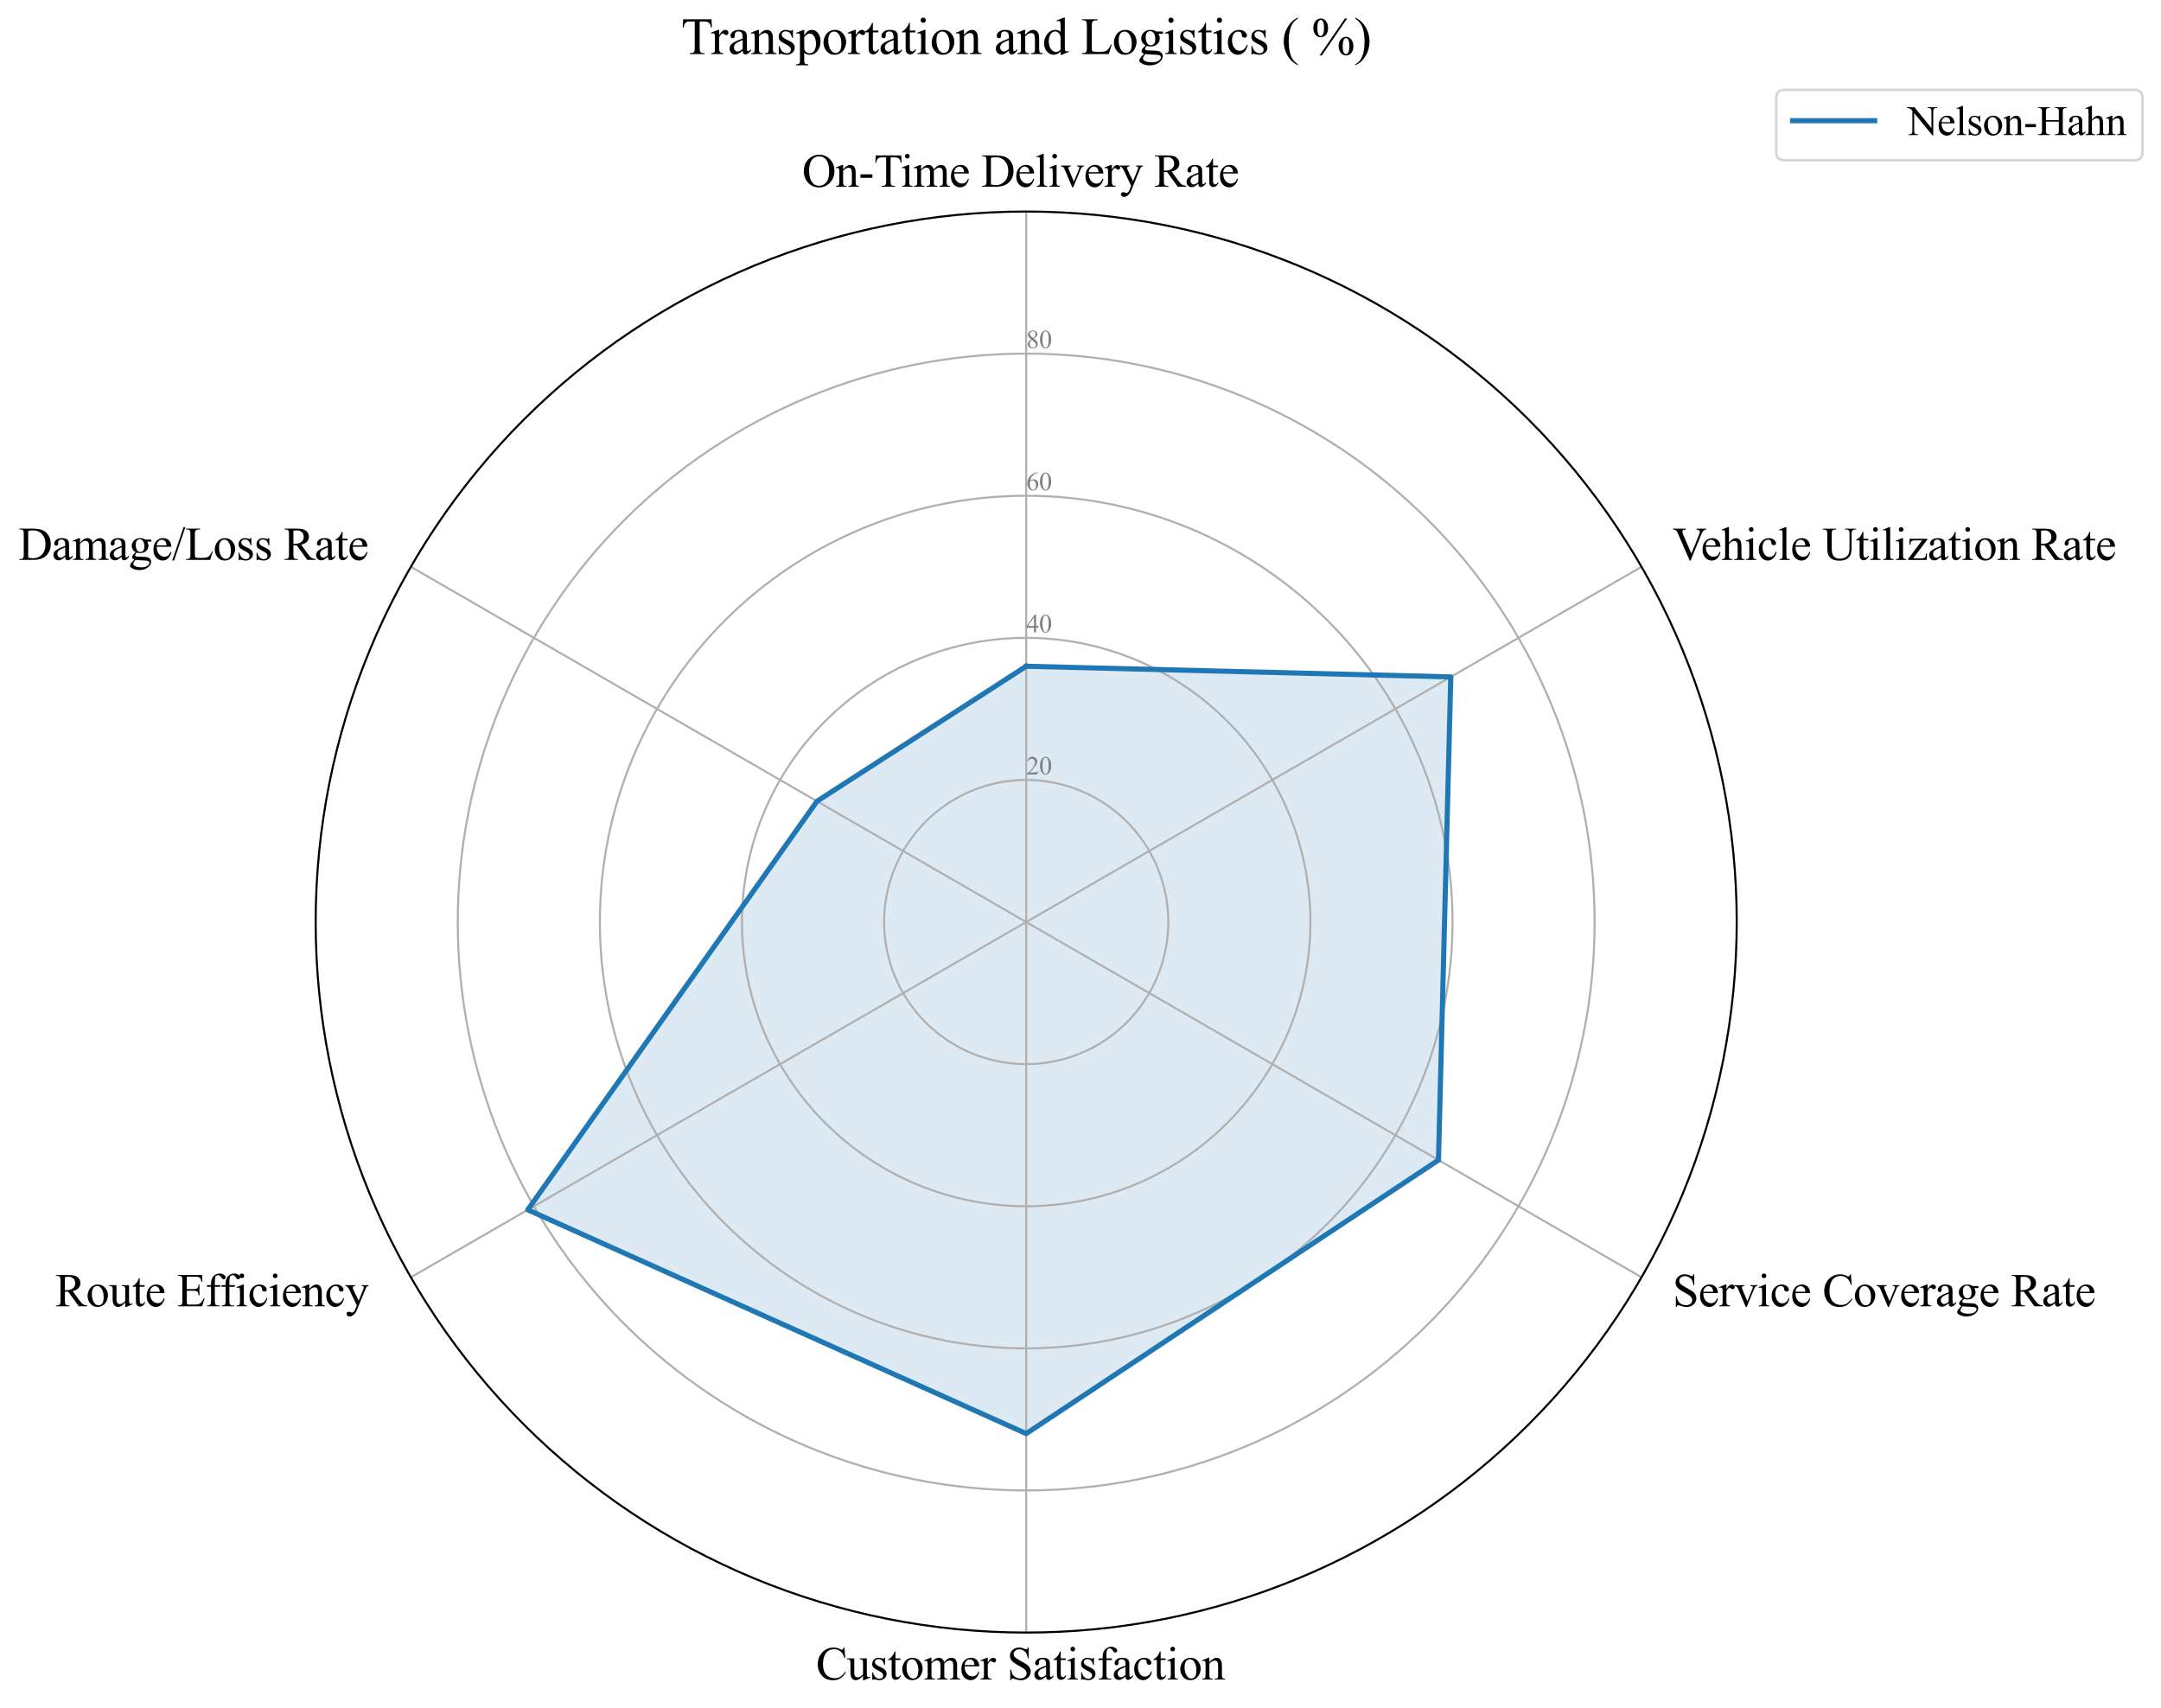 <?xml version="1.0" encoding="utf-8" standalone="no"?>
<!DOCTYPE svg PUBLIC "-//W3C//DTD SVG 1.1//EN"
  "http://www.w3.org/Graphics/SVG/1.1/DTD/svg11.dtd">
<svg xmlns:xlink="http://www.w3.org/1999/xlink" width="843.072pt" height="666.302pt" viewBox="0 0 843.072 666.302" xmlns="http://www.w3.org/2000/svg" version="1.1">
 <defs>
  <style type="text/css">*{stroke-linejoin: round; stroke-linecap: butt}</style>
 </defs>
 <g id="figure_1">
  <g id="patch_1">
   <path d="M -0 666.302 
L 843.072 666.302 
L 843.072 0 
L -0 0 
z
" style="fill: #ffffff"/>
  </g>
  <g id="axes_1">
   <g id="patch_2">
    <path d="M 677.552 359.728 
C 677.552 323.326 670.382 287.278 656.451 253.648 
C 642.521 220.017 622.102 189.457 596.362 163.718 
C 570.622 137.978 540.062 117.558 506.432 103.628 
C 472.801 89.698 436.753 82.528 400.352 82.528 
C 363.95 82.528 327.903 89.698 294.272 103.628 
C 260.641 117.558 230.082 137.978 204.342 163.718 
C 178.602 189.457 158.183 220.017 144.253 253.648 
C 130.322 287.278 123.152 323.326 123.152 359.728 
C 123.152 396.129 130.322 432.177 144.253 465.807 
C 158.183 499.438 178.602 529.998 204.342 555.737 
C 230.082 581.477 260.641 601.897 294.272 615.827 
C 327.903 629.757 363.95 636.928 400.352 636.928 
C 436.753 636.928 472.801 629.757 506.432 615.827 
C 540.062 601.897 570.622 581.477 596.362 555.737 
C 622.102 529.998 642.521 499.438 656.451 465.807 
C 670.382 432.177 677.552 396.129 677.552 359.728 
M 400.352 359.728 
C 400.352 359.728 400.352 359.728 400.352 359.728 
C 400.352 359.728 400.352 359.728 400.352 359.728 
C 400.352 359.728 400.352 359.728 400.352 359.728 
C 400.352 359.728 400.352 359.728 400.352 359.728 
C 400.352 359.728 400.352 359.728 400.352 359.728 
C 400.352 359.728 400.352 359.728 400.352 359.728 
C 400.352 359.728 400.352 359.728 400.352 359.728 
C 400.352 359.728 400.352 359.728 400.352 359.728 
C 400.352 359.728 400.352 359.728 400.352 359.728 
C 400.352 359.728 400.352 359.728 400.352 359.728 
C 400.352 359.728 400.352 359.728 400.352 359.728 
C 400.352 359.728 400.352 359.728 400.352 359.728 
C 400.352 359.728 400.352 359.728 400.352 359.728 
C 400.352 359.728 400.352 359.728 400.352 359.728 
C 400.352 359.728 400.352 359.728 400.352 359.728 
C 400.352 359.728 400.352 359.728 400.352 359.728 
z
" style="fill: #ffffff"/>
   </g>
   <g id="patch_3">
    <path d="M 400.352 259.935 
L 565.995 264.094 
L 561.194 452.589 
L 400.352 559.312 
L 205.901 471.993 
L 318.731 312.603 
z
" clip-path="url(#p970fd68069)" style="fill: #1f77b4; opacity: 0.15; stroke: #1f77b4; stroke-linejoin: miter"/>
   </g>
   <g id="matplotlib.axis_1">
    <g id="xtick_1">
     <g id="line2d_1">
      <path d="M 400.352 359.728 
L 400.352 82.528 
" clip-path="url(#p970fd68069)" style="fill: none; stroke: #b0b0b0; stroke-width: 0.8; stroke-linecap: square"/>
     </g>
     <g id="text_1">
      <!-- On-Time Delivery Rate  -->
      <g transform="translate(312.946 72.835) scale(0.18 -0.18)">
       <defs>
        <path id="TimesNewRomanPSMT-4f" d="M 2341 4334 
Q 3166 4334 3770 3707 
Q 4375 3081 4375 2144 
Q 4375 1178 3765 540 
Q 3156 -97 2291 -97 
Q 1416 -97 820 525 
Q 225 1147 225 2134 
Q 225 3144 913 3781 
Q 1509 4334 2341 4334 
z
M 2281 4106 
Q 1713 4106 1369 3684 
Q 941 3159 941 2147 
Q 941 1109 1384 550 
Q 1725 125 2284 125 
Q 2881 125 3270 590 
Q 3659 1056 3659 2059 
Q 3659 3147 3231 3681 
Q 2888 4106 2281 4106 
z
" transform="scale(0.016)"/>
        <path id="TimesNewRomanPSMT-6e" d="M 1034 2341 
Q 1538 2947 1994 2947 
Q 2228 2947 2397 2830 
Q 2566 2713 2666 2444 
Q 2734 2256 2734 1869 
L 2734 647 
Q 2734 375 2778 278 
Q 2813 200 2889 156 
Q 2966 113 3172 113 
L 3172 0 
L 1756 0 
L 1756 113 
L 1816 113 
Q 2016 113 2095 173 
Q 2175 234 2206 353 
Q 2219 400 2219 647 
L 2219 1819 
Q 2219 2209 2117 2386 
Q 2016 2563 1775 2563 
Q 1403 2563 1034 2156 
L 1034 647 
Q 1034 356 1069 288 
Q 1113 197 1189 155 
Q 1266 113 1500 113 
L 1500 0 
L 84 0 
L 84 113 
L 147 113 
Q 366 113 442 223 
Q 519 334 519 647 
L 519 1709 
Q 519 2225 495 2337 
Q 472 2450 423 2490 
Q 375 2531 294 2531 
Q 206 2531 84 2484 
L 38 2597 
L 900 2947 
L 1034 2947 
L 1034 2341 
z
" transform="scale(0.016)"/>
        <path id="TimesNewRomanPSMT-2d" d="M 259 1672 
L 1875 1672 
L 1875 1200 
L 259 1200 
L 259 1672 
z
" transform="scale(0.016)"/>
        <path id="TimesNewRomanPSMT-54" d="M 3703 4238 
L 3750 3244 
L 3631 3244 
Q 3597 3506 3538 3619 
Q 3441 3800 3280 3886 
Q 3119 3972 2856 3972 
L 2259 3972 
L 2259 734 
Q 2259 344 2344 247 
Q 2463 116 2709 116 
L 2856 116 
L 2856 0 
L 1059 0 
L 1059 116 
L 1209 116 
Q 1478 116 1591 278 
Q 1659 378 1659 734 
L 1659 3972 
L 1150 3972 
Q 853 3972 728 3928 
Q 566 3869 450 3700 
Q 334 3531 313 3244 
L 194 3244 
L 244 4238 
L 3703 4238 
z
" transform="scale(0.016)"/>
        <path id="TimesNewRomanPSMT-69" d="M 928 4444 
Q 1059 4444 1151 4351 
Q 1244 4259 1244 4128 
Q 1244 3997 1151 3903 
Q 1059 3809 928 3809 
Q 797 3809 703 3903 
Q 609 3997 609 4128 
Q 609 4259 701 4351 
Q 794 4444 928 4444 
z
M 1188 2947 
L 1188 647 
Q 1188 378 1227 289 
Q 1266 200 1342 156 
Q 1419 113 1622 113 
L 1622 0 
L 231 0 
L 231 113 
Q 441 113 512 153 
Q 584 194 626 287 
Q 669 381 669 647 
L 669 1750 
Q 669 2216 641 2353 
Q 619 2453 572 2492 
Q 525 2531 444 2531 
Q 356 2531 231 2484 
L 188 2597 
L 1050 2947 
L 1188 2947 
z
" transform="scale(0.016)"/>
        <path id="TimesNewRomanPSMT-6d" d="M 1050 2338 
Q 1363 2650 1419 2697 
Q 1559 2816 1721 2881 
Q 1884 2947 2044 2947 
Q 2313 2947 2506 2790 
Q 2700 2634 2766 2338 
Q 3088 2713 3309 2830 
Q 3531 2947 3766 2947 
Q 3994 2947 4170 2830 
Q 4347 2713 4450 2447 
Q 4519 2266 4519 1878 
L 4519 647 
Q 4519 378 4559 278 
Q 4591 209 4675 161 
Q 4759 113 4950 113 
L 4950 0 
L 3538 0 
L 3538 113 
L 3597 113 
Q 3781 113 3884 184 
Q 3956 234 3988 344 
Q 4000 397 4000 647 
L 4000 1878 
Q 4000 2228 3916 2372 
Q 3794 2572 3525 2572 
Q 3359 2572 3192 2489 
Q 3025 2406 2788 2181 
L 2781 2147 
L 2788 2013 
L 2788 647 
Q 2788 353 2820 281 
Q 2853 209 2943 161 
Q 3034 113 3253 113 
L 3253 0 
L 1806 0 
L 1806 113 
Q 2044 113 2133 169 
Q 2222 225 2256 338 
Q 2272 391 2272 647 
L 2272 1878 
Q 2272 2228 2169 2381 
Q 2031 2581 1784 2581 
Q 1616 2581 1450 2491 
Q 1191 2353 1050 2181 
L 1050 647 
Q 1050 366 1089 281 
Q 1128 197 1204 155 
Q 1281 113 1516 113 
L 1516 0 
L 100 0 
L 100 113 
Q 297 113 375 155 
Q 453 197 493 289 
Q 534 381 534 647 
L 534 1741 
Q 534 2213 506 2350 
Q 484 2453 437 2492 
Q 391 2531 309 2531 
Q 222 2531 100 2484 
L 53 2597 
L 916 2947 
L 1050 2947 
L 1050 2338 
z
" transform="scale(0.016)"/>
        <path id="TimesNewRomanPSMT-65" d="M 681 1784 
Q 678 1147 991 784 
Q 1303 422 1725 422 
Q 2006 422 2214 576 
Q 2422 731 2563 1106 
L 2659 1044 
Q 2594 616 2278 264 
Q 1963 -88 1488 -88 
Q 972 -88 605 314 
Q 238 716 238 1394 
Q 238 2128 614 2539 
Q 991 2950 1559 2950 
Q 2041 2950 2350 2633 
Q 2659 2316 2659 1784 
L 681 1784 
z
M 681 1966 
L 2006 1966 
Q 1991 2241 1941 2353 
Q 1863 2528 1708 2628 
Q 1553 2728 1384 2728 
Q 1125 2728 920 2526 
Q 716 2325 681 1966 
z
" transform="scale(0.016)"/>
        <path id="TimesNewRomanPSMT-20" transform="scale(0.016)"/>
        <path id="TimesNewRomanPSMT-44" d="M 109 0 
L 109 116 
L 269 116 
Q 538 116 650 288 
Q 719 391 719 750 
L 719 3488 
Q 719 3884 631 3984 
Q 509 4122 269 4122 
L 109 4122 
L 109 4238 
L 1834 4238 
Q 2784 4238 3279 4022 
Q 3775 3806 4076 3303 
Q 4378 2800 4378 2141 
Q 4378 1256 3841 663 
Q 3238 0 2003 0 
L 109 0 
z
M 1319 306 
Q 1716 219 1984 219 
Q 2709 219 3187 728 
Q 3666 1238 3666 2109 
Q 3666 2988 3187 3494 
Q 2709 4000 1959 4000 
Q 1678 4000 1319 3909 
L 1319 306 
z
" transform="scale(0.016)"/>
        <path id="TimesNewRomanPSMT-6c" d="M 1184 4444 
L 1184 647 
Q 1184 378 1223 290 
Q 1263 203 1344 158 
Q 1425 113 1647 113 
L 1647 0 
L 244 0 
L 244 113 
Q 441 113 512 153 
Q 584 194 625 287 
Q 666 381 666 647 
L 666 3247 
Q 666 3731 644 3842 
Q 622 3953 573 3993 
Q 525 4034 450 4034 
Q 369 4034 244 3984 
L 191 4094 
L 1044 4444 
L 1184 4444 
z
" transform="scale(0.016)"/>
        <path id="TimesNewRomanPSMT-76" d="M 53 2863 
L 1400 2863 
L 1400 2747 
L 1313 2747 
Q 1191 2747 1127 2687 
Q 1063 2628 1063 2528 
Q 1063 2419 1128 2269 
L 1794 688 
L 2463 2328 
Q 2534 2503 2534 2594 
Q 2534 2638 2509 2666 
Q 2475 2713 2422 2730 
Q 2369 2747 2206 2747 
L 2206 2863 
L 3141 2863 
L 3141 2747 
Q 2978 2734 2916 2681 
Q 2806 2588 2719 2369 
L 1703 -88 
L 1575 -88 
L 553 2328 
Q 484 2497 421 2570 
Q 359 2644 263 2694 
Q 209 2722 53 2747 
L 53 2863 
z
" transform="scale(0.016)"/>
        <path id="TimesNewRomanPSMT-72" d="M 1038 2947 
L 1038 2303 
Q 1397 2947 1775 2947 
Q 1947 2947 2059 2842 
Q 2172 2738 2172 2600 
Q 2172 2478 2090 2393 
Q 2009 2309 1897 2309 
Q 1788 2309 1652 2417 
Q 1516 2525 1450 2525 
Q 1394 2525 1328 2463 
Q 1188 2334 1038 2041 
L 1038 669 
Q 1038 431 1097 309 
Q 1138 225 1241 169 
Q 1344 113 1538 113 
L 1538 0 
L 72 0 
L 72 113 
Q 291 113 397 181 
Q 475 231 506 341 
Q 522 394 522 644 
L 522 1753 
Q 522 2253 501 2348 
Q 481 2444 426 2487 
Q 372 2531 291 2531 
Q 194 2531 72 2484 
L 41 2597 
L 906 2947 
L 1038 2947 
z
" transform="scale(0.016)"/>
        <path id="TimesNewRomanPSMT-79" d="M 38 2863 
L 1372 2863 
L 1372 2747 
L 1306 2747 
Q 1166 2747 1095 2686 
Q 1025 2625 1025 2534 
Q 1025 2413 1128 2197 
L 1825 753 
L 2466 2334 
Q 2519 2463 2519 2588 
Q 2519 2644 2497 2672 
Q 2472 2706 2419 2726 
Q 2366 2747 2231 2747 
L 2231 2863 
L 3163 2863 
L 3163 2747 
Q 3047 2734 2984 2696 
Q 2922 2659 2847 2556 
Q 2819 2513 2741 2316 
L 1575 -541 
Q 1406 -956 1132 -1168 
Q 859 -1381 606 -1381 
Q 422 -1381 303 -1275 
Q 184 -1169 184 -1031 
Q 184 -900 270 -820 
Q 356 -741 506 -741 
Q 609 -741 788 -809 
Q 913 -856 944 -856 
Q 1038 -856 1148 -759 
Q 1259 -663 1372 -384 
L 1575 113 
L 547 2272 
Q 500 2369 397 2513 
Q 319 2622 269 2659 
Q 197 2709 38 2747 
L 38 2863 
z
" transform="scale(0.016)"/>
        <path id="TimesNewRomanPSMT-52" d="M 4325 0 
L 3194 0 
L 1759 1981 
Q 1600 1975 1500 1975 
Q 1459 1975 1412 1976 
Q 1366 1978 1316 1981 
L 1316 750 
Q 1316 350 1403 253 
Q 1522 116 1759 116 
L 1925 116 
L 1925 0 
L 109 0 
L 109 116 
L 269 116 
Q 538 116 653 291 
Q 719 388 719 750 
L 719 3488 
Q 719 3888 631 3984 
Q 509 4122 269 4122 
L 109 4122 
L 109 4238 
L 1653 4238 
Q 2328 4238 2648 4139 
Q 2969 4041 3192 3777 
Q 3416 3513 3416 3147 
Q 3416 2756 3161 2468 
Q 2906 2181 2372 2063 
L 3247 847 
Q 3547 428 3762 290 
Q 3978 153 4325 116 
L 4325 0 
z
M 1316 2178 
Q 1375 2178 1419 2176 
Q 1463 2175 1491 2175 
Q 2097 2175 2405 2437 
Q 2713 2700 2713 3106 
Q 2713 3503 2464 3751 
Q 2216 4000 1806 4000 
Q 1625 4000 1316 3941 
L 1316 2178 
z
" transform="scale(0.016)"/>
        <path id="TimesNewRomanPSMT-61" d="M 1822 413 
Q 1381 72 1269 19 
Q 1100 -59 909 -59 
Q 613 -59 420 144 
Q 228 347 228 678 
Q 228 888 322 1041 
Q 450 1253 767 1440 
Q 1084 1628 1822 1897 
L 1822 2009 
Q 1822 2438 1686 2597 
Q 1550 2756 1291 2756 
Q 1094 2756 978 2650 
Q 859 2544 859 2406 
L 866 2225 
Q 866 2081 792 2003 
Q 719 1925 600 1925 
Q 484 1925 411 2006 
Q 338 2088 338 2228 
Q 338 2497 613 2722 
Q 888 2947 1384 2947 
Q 1766 2947 2009 2819 
Q 2194 2722 2281 2516 
Q 2338 2381 2338 1966 
L 2338 994 
Q 2338 584 2353 492 
Q 2369 400 2405 369 
Q 2441 338 2488 338 
Q 2538 338 2575 359 
Q 2641 400 2828 588 
L 2828 413 
Q 2478 -56 2159 -56 
Q 2006 -56 1915 50 
Q 1825 156 1822 413 
z
M 1822 616 
L 1822 1706 
Q 1350 1519 1213 1441 
Q 966 1303 859 1153 
Q 753 1003 753 825 
Q 753 600 887 451 
Q 1022 303 1197 303 
Q 1434 303 1822 616 
z
" transform="scale(0.016)"/>
        <path id="TimesNewRomanPSMT-74" d="M 1031 3803 
L 1031 2863 
L 1700 2863 
L 1700 2644 
L 1031 2644 
L 1031 788 
Q 1031 509 1111 412 
Q 1191 316 1316 316 
Q 1419 316 1516 380 
Q 1613 444 1666 569 
L 1788 569 
Q 1678 263 1478 108 
Q 1278 -47 1066 -47 
Q 922 -47 784 33 
Q 647 113 581 261 
Q 516 409 516 719 
L 516 2644 
L 63 2644 
L 63 2747 
Q 234 2816 414 2980 
Q 594 3144 734 3369 
Q 806 3488 934 3803 
L 1031 3803 
z
" transform="scale(0.016)"/>
       </defs>
       <use xlink:href="#TimesNewRomanPSMT-4f"/>
       <use xlink:href="#TimesNewRomanPSMT-6e" transform="translate(72.217 0)"/>
       <use xlink:href="#TimesNewRomanPSMT-2d" transform="translate(122.217 0)"/>
       <use xlink:href="#TimesNewRomanPSMT-54" transform="translate(155.518 0)"/>
       <use xlink:href="#TimesNewRomanPSMT-69" transform="translate(213.102 0)"/>
       <use xlink:href="#TimesNewRomanPSMT-6d" transform="translate(240.885 0)"/>
       <use xlink:href="#TimesNewRomanPSMT-65" transform="translate(318.668 0)"/>
       <use xlink:href="#TimesNewRomanPSMT-20" transform="translate(363.053 0)"/>
       <use xlink:href="#TimesNewRomanPSMT-44" transform="translate(388.053 0)"/>
       <use xlink:href="#TimesNewRomanPSMT-65" transform="translate(460.27 0)"/>
       <use xlink:href="#TimesNewRomanPSMT-6c" transform="translate(504.654 0)"/>
       <use xlink:href="#TimesNewRomanPSMT-69" transform="translate(532.438 0)"/>
       <use xlink:href="#TimesNewRomanPSMT-76" transform="translate(560.221 0)"/>
       <use xlink:href="#TimesNewRomanPSMT-65" transform="translate(610.221 0)"/>
       <use xlink:href="#TimesNewRomanPSMT-72" transform="translate(654.605 0)"/>
       <use xlink:href="#TimesNewRomanPSMT-79" transform="translate(687.906 0)"/>
       <use xlink:href="#TimesNewRomanPSMT-20" transform="translate(737.906 0)"/>
       <use xlink:href="#TimesNewRomanPSMT-52" transform="translate(762.906 0)"/>
       <use xlink:href="#TimesNewRomanPSMT-61" transform="translate(829.605 0)"/>
       <use xlink:href="#TimesNewRomanPSMT-74" transform="translate(873.99 0)"/>
       <use xlink:href="#TimesNewRomanPSMT-65" transform="translate(901.773 0)"/>
       <use xlink:href="#TimesNewRomanPSMT-20" transform="translate(946.158 0)"/>
      </g>
     </g>
    </g>
    <g id="xtick_2">
     <g id="line2d_2">
      <path d="M 400.352 359.728 
L 640.414 221.127 
" clip-path="url(#p970fd68069)" style="fill: none; stroke: #b0b0b0; stroke-width: 0.8; stroke-linecap: square"/>
     </g>
     <g id="text_2">
      <!-- Vehicle Utilization Rate -->
      <g transform="translate(652.539 218.452) scale(0.18 -0.18)">
       <defs>
        <path id="TimesNewRomanPSMT-56" d="M 4544 4238 
L 4544 4122 
Q 4319 4081 4203 3978 
Q 4038 3825 3909 3509 
L 2431 -97 
L 2316 -97 
L 728 3556 
Q 606 3838 556 3900 
Q 478 3997 364 4051 
Q 250 4106 56 4122 
L 56 4238 
L 1788 4238 
L 1788 4122 
Q 1494 4094 1406 4022 
Q 1319 3950 1319 3838 
Q 1319 3681 1463 3350 
L 2541 866 
L 3541 3319 
Q 3688 3681 3688 3822 
Q 3688 3913 3597 3995 
Q 3506 4078 3291 4113 
Q 3275 4116 3238 4122 
L 3238 4238 
L 4544 4238 
z
" transform="scale(0.016)"/>
        <path id="TimesNewRomanPSMT-68" d="M 1041 4444 
L 1041 2350 
Q 1388 2731 1591 2839 
Q 1794 2947 1997 2947 
Q 2241 2947 2416 2812 
Q 2591 2678 2675 2391 
Q 2734 2191 2734 1659 
L 2734 647 
Q 2734 375 2778 275 
Q 2809 200 2884 156 
Q 2959 113 3159 113 
L 3159 0 
L 1753 0 
L 1753 113 
L 1819 113 
Q 2019 113 2097 173 
Q 2175 234 2206 353 
Q 2216 403 2216 647 
L 2216 1659 
Q 2216 2128 2167 2275 
Q 2119 2422 2012 2495 
Q 1906 2569 1756 2569 
Q 1603 2569 1437 2487 
Q 1272 2406 1041 2159 
L 1041 647 
Q 1041 353 1073 281 
Q 1106 209 1195 161 
Q 1284 113 1503 113 
L 1503 0 
L 84 0 
L 84 113 
Q 275 113 384 172 
Q 447 203 484 290 
Q 522 378 522 647 
L 522 3238 
Q 522 3728 498 3840 
Q 475 3953 426 3993 
Q 378 4034 297 4034 
Q 231 4034 84 3984 
L 41 4094 
L 897 4444 
L 1041 4444 
z
" transform="scale(0.016)"/>
        <path id="TimesNewRomanPSMT-63" d="M 2631 1088 
Q 2516 522 2178 217 
Q 1841 -88 1431 -88 
Q 944 -88 581 321 
Q 219 731 219 1428 
Q 219 2103 620 2525 
Q 1022 2947 1584 2947 
Q 2006 2947 2278 2723 
Q 2550 2500 2550 2259 
Q 2550 2141 2473 2067 
Q 2397 1994 2259 1994 
Q 2075 1994 1981 2113 
Q 1928 2178 1911 2362 
Q 1894 2547 1784 2644 
Q 1675 2738 1481 2738 
Q 1169 2738 978 2506 
Q 725 2200 725 1697 
Q 725 1184 976 792 
Q 1228 400 1656 400 
Q 1963 400 2206 609 
Q 2378 753 2541 1131 
L 2631 1088 
z
" transform="scale(0.016)"/>
        <path id="TimesNewRomanPSMT-55" d="M 3053 4122 
L 3053 4238 
L 4553 4238 
L 4553 4122 
L 4394 4122 
Q 4144 4122 4009 3913 
Q 3944 3816 3944 3463 
L 3944 1744 
Q 3944 1106 3817 754 
Q 3691 403 3320 151 
Q 2950 -100 2313 -100 
Q 1619 -100 1259 140 
Q 900 381 750 788 
Q 650 1066 650 1831 
L 650 3488 
Q 650 3878 542 4000 
Q 434 4122 194 4122 
L 34 4122 
L 34 4238 
L 1866 4238 
L 1866 4122 
L 1703 4122 
Q 1441 4122 1328 3956 
Q 1250 3844 1250 3488 
L 1250 1641 
Q 1250 1394 1295 1075 
Q 1341 756 1459 578 
Q 1578 400 1801 284 
Q 2025 169 2350 169 
Q 2766 169 3094 350 
Q 3422 531 3542 814 
Q 3663 1097 3663 1772 
L 3663 3488 
Q 3663 3884 3575 3984 
Q 3453 4122 3213 4122 
L 3053 4122 
z
" transform="scale(0.016)"/>
        <path id="TimesNewRomanPSMT-7a" d="M 2688 878 
L 2653 0 
L 128 0 
L 128 113 
L 2028 2644 
L 1091 2644 
Q 788 2644 694 2605 
Q 600 2566 541 2456 
Q 456 2300 444 2069 
L 319 2069 
L 338 2863 
L 2738 2863 
L 2738 2747 
L 819 209 
L 1863 209 
Q 2191 209 2308 264 
Q 2425 319 2497 456 
Q 2547 556 2581 878 
L 2688 878 
z
" transform="scale(0.016)"/>
        <path id="TimesNewRomanPSMT-6f" d="M 1600 2947 
Q 2250 2947 2644 2453 
Q 2978 2031 2978 1484 
Q 2978 1100 2793 706 
Q 2609 313 2286 112 
Q 1963 -88 1566 -88 
Q 919 -88 538 428 
Q 216 863 216 1403 
Q 216 1797 411 2186 
Q 606 2575 925 2761 
Q 1244 2947 1600 2947 
z
M 1503 2744 
Q 1338 2744 1170 2645 
Q 1003 2547 900 2300 
Q 797 2053 797 1666 
Q 797 1041 1045 587 
Q 1294 134 1700 134 
Q 2003 134 2200 384 
Q 2397 634 2397 1244 
Q 2397 2006 2069 2444 
Q 1847 2744 1503 2744 
z
" transform="scale(0.016)"/>
       </defs>
       <use xlink:href="#TimesNewRomanPSMT-56"/>
       <use xlink:href="#TimesNewRomanPSMT-65" transform="translate(61.092 0)"/>
       <use xlink:href="#TimesNewRomanPSMT-68" transform="translate(105.477 0)"/>
       <use xlink:href="#TimesNewRomanPSMT-69" transform="translate(155.477 0)"/>
       <use xlink:href="#TimesNewRomanPSMT-63" transform="translate(183.26 0)"/>
       <use xlink:href="#TimesNewRomanPSMT-6c" transform="translate(227.645 0)"/>
       <use xlink:href="#TimesNewRomanPSMT-65" transform="translate(255.428 0)"/>
       <use xlink:href="#TimesNewRomanPSMT-20" transform="translate(299.812 0)"/>
       <use xlink:href="#TimesNewRomanPSMT-55" transform="translate(324.812 0)"/>
       <use xlink:href="#TimesNewRomanPSMT-74" transform="translate(397.029 0)"/>
       <use xlink:href="#TimesNewRomanPSMT-69" transform="translate(424.812 0)"/>
       <use xlink:href="#TimesNewRomanPSMT-6c" transform="translate(452.596 0)"/>
       <use xlink:href="#TimesNewRomanPSMT-69" transform="translate(480.379 0)"/>
       <use xlink:href="#TimesNewRomanPSMT-7a" transform="translate(508.162 0)"/>
       <use xlink:href="#TimesNewRomanPSMT-61" transform="translate(552.547 0)"/>
       <use xlink:href="#TimesNewRomanPSMT-74" transform="translate(596.932 0)"/>
       <use xlink:href="#TimesNewRomanPSMT-69" transform="translate(624.715 0)"/>
       <use xlink:href="#TimesNewRomanPSMT-6f" transform="translate(652.498 0)"/>
       <use xlink:href="#TimesNewRomanPSMT-6e" transform="translate(702.498 0)"/>
       <use xlink:href="#TimesNewRomanPSMT-20" transform="translate(752.498 0)"/>
       <use xlink:href="#TimesNewRomanPSMT-52" transform="translate(777.498 0)"/>
       <use xlink:href="#TimesNewRomanPSMT-61" transform="translate(844.197 0)"/>
       <use xlink:href="#TimesNewRomanPSMT-74" transform="translate(888.582 0)"/>
       <use xlink:href="#TimesNewRomanPSMT-65" transform="translate(916.365 0)"/>
      </g>
     </g>
    </g>
    <g id="xtick_3">
     <g id="line2d_3">
      <path d="M 400.352 359.728 
L 640.414 498.327 
" clip-path="url(#p970fd68069)" style="fill: none; stroke: #b0b0b0; stroke-width: 0.8; stroke-linecap: square"/>
     </g>
     <g id="text_3">
      <!-- Service Coverage Rate -->
      <g transform="translate(652.539 509.635) scale(0.18 -0.18)">
       <defs>
        <path id="TimesNewRomanPSMT-53" d="M 2934 4334 
L 2934 2869 
L 2819 2869 
Q 2763 3291 2617 3541 
Q 2472 3791 2203 3937 
Q 1934 4084 1647 4084 
Q 1322 4084 1109 3886 
Q 897 3688 897 3434 
Q 897 3241 1031 3081 
Q 1225 2847 1953 2456 
Q 2547 2138 2764 1967 
Q 2981 1797 3098 1565 
Q 3216 1334 3216 1081 
Q 3216 600 2842 251 
Q 2469 -97 1881 -97 
Q 1697 -97 1534 -69 
Q 1438 -53 1133 45 
Q 828 144 747 144 
Q 669 144 623 97 
Q 578 50 556 -97 
L 441 -97 
L 441 1356 
L 556 1356 
Q 638 900 775 673 
Q 913 447 1195 297 
Q 1478 147 1816 147 
Q 2206 147 2432 353 
Q 2659 559 2659 841 
Q 2659 997 2573 1156 
Q 2488 1316 2306 1453 
Q 2184 1547 1640 1851 
Q 1097 2156 867 2337 
Q 638 2519 519 2737 
Q 400 2956 400 3219 
Q 400 3675 750 4004 
Q 1100 4334 1641 4334 
Q 1978 4334 2356 4169 
Q 2531 4091 2603 4091 
Q 2684 4091 2736 4139 
Q 2788 4188 2819 4334 
L 2934 4334 
z
" transform="scale(0.016)"/>
        <path id="TimesNewRomanPSMT-43" d="M 3853 4334 
L 3950 2894 
L 3853 2894 
Q 3659 3541 3300 3825 
Q 2941 4109 2438 4109 
Q 2016 4109 1675 3895 
Q 1334 3681 1139 3212 
Q 944 2744 944 2047 
Q 944 1472 1128 1050 
Q 1313 628 1683 403 
Q 2053 178 2528 178 
Q 2941 178 3256 354 
Q 3572 531 3950 1056 
L 4047 994 
Q 3728 428 3303 165 
Q 2878 -97 2294 -97 
Q 1241 -97 663 684 
Q 231 1266 231 2053 
Q 231 2688 515 3219 
Q 800 3750 1298 4042 
Q 1797 4334 2388 4334 
Q 2847 4334 3294 4109 
Q 3425 4041 3481 4041 
Q 3566 4041 3628 4100 
Q 3709 4184 3744 4334 
L 3853 4334 
z
" transform="scale(0.016)"/>
        <path id="TimesNewRomanPSMT-67" d="M 966 1044 
Q 703 1172 562 1401 
Q 422 1631 422 1909 
Q 422 2334 742 2640 
Q 1063 2947 1563 2947 
Q 1972 2947 2272 2747 
L 2878 2747 
Q 3013 2747 3034 2739 
Q 3056 2731 3066 2713 
Q 3084 2684 3084 2613 
Q 3084 2531 3069 2500 
Q 3059 2484 3036 2475 
Q 3013 2466 2878 2466 
L 2506 2466 
Q 2681 2241 2681 1891 
Q 2681 1491 2375 1206 
Q 2069 922 1553 922 
Q 1341 922 1119 984 
Q 981 866 932 777 
Q 884 688 884 625 
Q 884 572 936 522 
Q 988 472 1138 450 
Q 1225 438 1575 428 
Q 2219 413 2409 384 
Q 2700 344 2873 169 
Q 3047 -6 3047 -263 
Q 3047 -616 2716 -925 
Q 2228 -1381 1444 -1381 
Q 841 -1381 425 -1109 
Q 191 -953 191 -784 
Q 191 -709 225 -634 
Q 278 -519 444 -313 
Q 466 -284 763 25 
Q 600 122 533 198 
Q 466 275 466 372 
Q 466 481 555 628 
Q 644 775 966 1044 
z
M 1509 2797 
Q 1278 2797 1122 2612 
Q 966 2428 966 2047 
Q 966 1553 1178 1281 
Q 1341 1075 1591 1075 
Q 1828 1075 1981 1253 
Q 2134 1431 2134 1813 
Q 2134 2309 1919 2591 
Q 1759 2797 1509 2797 
z
M 934 0 
Q 788 -159 713 -296 
Q 638 -434 638 -550 
Q 638 -700 819 -813 
Q 1131 -1006 1722 -1006 
Q 2284 -1006 2551 -807 
Q 2819 -609 2819 -384 
Q 2819 -222 2659 -153 
Q 2497 -84 2016 -72 
Q 1313 -53 934 0 
z
" transform="scale(0.016)"/>
       </defs>
       <use xlink:href="#TimesNewRomanPSMT-53"/>
       <use xlink:href="#TimesNewRomanPSMT-65" transform="translate(55.615 0)"/>
       <use xlink:href="#TimesNewRomanPSMT-72" transform="translate(100 0)"/>
       <use xlink:href="#TimesNewRomanPSMT-76" transform="translate(133.301 0)"/>
       <use xlink:href="#TimesNewRomanPSMT-69" transform="translate(183.301 0)"/>
       <use xlink:href="#TimesNewRomanPSMT-63" transform="translate(211.084 0)"/>
       <use xlink:href="#TimesNewRomanPSMT-65" transform="translate(255.469 0)"/>
       <use xlink:href="#TimesNewRomanPSMT-20" transform="translate(299.854 0)"/>
       <use xlink:href="#TimesNewRomanPSMT-43" transform="translate(324.854 0)"/>
       <use xlink:href="#TimesNewRomanPSMT-6f" transform="translate(391.553 0)"/>
       <use xlink:href="#TimesNewRomanPSMT-76" transform="translate(441.553 0)"/>
       <use xlink:href="#TimesNewRomanPSMT-65" transform="translate(491.553 0)"/>
       <use xlink:href="#TimesNewRomanPSMT-72" transform="translate(535.938 0)"/>
       <use xlink:href="#TimesNewRomanPSMT-61" transform="translate(569.238 0)"/>
       <use xlink:href="#TimesNewRomanPSMT-67" transform="translate(613.623 0)"/>
       <use xlink:href="#TimesNewRomanPSMT-65" transform="translate(663.623 0)"/>
       <use xlink:href="#TimesNewRomanPSMT-20" transform="translate(708.008 0)"/>
       <use xlink:href="#TimesNewRomanPSMT-52" transform="translate(733.008 0)"/>
       <use xlink:href="#TimesNewRomanPSMT-61" transform="translate(799.707 0)"/>
       <use xlink:href="#TimesNewRomanPSMT-74" transform="translate(844.092 0)"/>
       <use xlink:href="#TimesNewRomanPSMT-65" transform="translate(871.875 0)"/>
      </g>
     </g>
    </g>
    <g id="xtick_4">
     <g id="line2d_4">
      <path d="M 400.352 359.728 
L 400.352 636.928 
" clip-path="url(#p970fd68069)" style="fill: none; stroke: #b0b0b0; stroke-width: 0.8; stroke-linecap: square"/>
     </g>
     <g id="text_4">
      <!-- Customer Satisfaction  -->
      <g transform="translate(318.362 655.252) scale(0.18 -0.18)">
       <defs>
        <path id="TimesNewRomanPSMT-75" d="M 2709 2863 
L 2709 1128 
Q 2709 631 2732 520 
Q 2756 409 2807 365 
Q 2859 322 2928 322 
Q 3025 322 3147 375 
L 3191 266 
L 2334 -88 
L 2194 -88 
L 2194 519 
Q 1825 119 1631 15 
Q 1438 -88 1222 -88 
Q 981 -88 804 51 
Q 628 191 559 409 
Q 491 628 491 1028 
L 491 2306 
Q 491 2509 447 2587 
Q 403 2666 317 2708 
Q 231 2750 6 2747 
L 6 2863 
L 1009 2863 
L 1009 947 
Q 1009 547 1148 422 
Q 1288 297 1484 297 
Q 1619 297 1789 381 
Q 1959 466 2194 703 
L 2194 2325 
Q 2194 2569 2105 2655 
Q 2016 2741 1734 2747 
L 1734 2863 
L 2709 2863 
z
" transform="scale(0.016)"/>
        <path id="TimesNewRomanPSMT-73" d="M 2050 2947 
L 2050 1972 
L 1947 1972 
Q 1828 2431 1642 2597 
Q 1456 2763 1169 2763 
Q 950 2763 815 2647 
Q 681 2531 681 2391 
Q 681 2216 781 2091 
Q 878 1963 1175 1819 
L 1631 1597 
Q 2266 1288 2266 781 
Q 2266 391 1970 151 
Q 1675 -88 1309 -88 
Q 1047 -88 709 6 
Q 606 38 541 38 
Q 469 38 428 -44 
L 325 -44 
L 325 978 
L 428 978 
Q 516 541 762 319 
Q 1009 97 1316 97 
Q 1531 97 1667 223 
Q 1803 350 1803 528 
Q 1803 744 1651 891 
Q 1500 1038 1047 1263 
Q 594 1488 453 1669 
Q 313 1847 313 2119 
Q 313 2472 555 2709 
Q 797 2947 1181 2947 
Q 1350 2947 1591 2875 
Q 1750 2828 1803 2828 
Q 1853 2828 1881 2850 
Q 1909 2872 1947 2947 
L 2050 2947 
z
" transform="scale(0.016)"/>
        <path id="TimesNewRomanPSMT-66" d="M 1319 2638 
L 1319 756 
Q 1319 356 1406 250 
Q 1522 113 1716 113 
L 1975 113 
L 1975 0 
L 266 0 
L 266 113 
L 394 113 
Q 519 113 622 175 
Q 725 238 764 344 
Q 803 450 803 756 
L 803 2638 
L 247 2638 
L 247 2863 
L 803 2863 
L 803 3050 
Q 803 3478 940 3775 
Q 1078 4072 1361 4255 
Q 1644 4438 1997 4438 
Q 2325 4438 2600 4225 
Q 2781 4084 2781 3909 
Q 2781 3816 2700 3733 
Q 2619 3650 2525 3650 
Q 2453 3650 2373 3701 
Q 2294 3753 2178 3923 
Q 2063 4094 1966 4153 
Q 1869 4213 1750 4213 
Q 1606 4213 1506 4136 
Q 1406 4059 1362 3898 
Q 1319 3738 1319 3069 
L 1319 2863 
L 2056 2863 
L 2056 2638 
L 1319 2638 
z
" transform="scale(0.016)"/>
       </defs>
       <use xlink:href="#TimesNewRomanPSMT-43"/>
       <use xlink:href="#TimesNewRomanPSMT-75" transform="translate(66.699 0)"/>
       <use xlink:href="#TimesNewRomanPSMT-73" transform="translate(116.699 0)"/>
       <use xlink:href="#TimesNewRomanPSMT-74" transform="translate(155.615 0)"/>
       <use xlink:href="#TimesNewRomanPSMT-6f" transform="translate(183.398 0)"/>
       <use xlink:href="#TimesNewRomanPSMT-6d" transform="translate(233.398 0)"/>
       <use xlink:href="#TimesNewRomanPSMT-65" transform="translate(311.182 0)"/>
       <use xlink:href="#TimesNewRomanPSMT-72" transform="translate(355.566 0)"/>
       <use xlink:href="#TimesNewRomanPSMT-20" transform="translate(388.867 0)"/>
       <use xlink:href="#TimesNewRomanPSMT-53" transform="translate(413.867 0)"/>
       <use xlink:href="#TimesNewRomanPSMT-61" transform="translate(469.482 0)"/>
       <use xlink:href="#TimesNewRomanPSMT-74" transform="translate(513.867 0)"/>
       <use xlink:href="#TimesNewRomanPSMT-69" transform="translate(541.65 0)"/>
       <use xlink:href="#TimesNewRomanPSMT-73" transform="translate(569.434 0)"/>
       <use xlink:href="#TimesNewRomanPSMT-66" transform="translate(608.35 0)"/>
       <use xlink:href="#TimesNewRomanPSMT-61" transform="translate(641.65 0)"/>
       <use xlink:href="#TimesNewRomanPSMT-63" transform="translate(686.035 0)"/>
       <use xlink:href="#TimesNewRomanPSMT-74" transform="translate(730.42 0)"/>
       <use xlink:href="#TimesNewRomanPSMT-69" transform="translate(758.203 0)"/>
       <use xlink:href="#TimesNewRomanPSMT-6f" transform="translate(785.986 0)"/>
       <use xlink:href="#TimesNewRomanPSMT-6e" transform="translate(835.986 0)"/>
       <use xlink:href="#TimesNewRomanPSMT-20" transform="translate(885.986 0)"/>
      </g>
     </g>
    </g>
    <g id="xtick_5">
     <g id="line2d_5">
      <path d="M 400.352 359.728 
L 160.29 498.327 
" clip-path="url(#p970fd68069)" style="fill: none; stroke: #b0b0b0; stroke-width: 0.8; stroke-linecap: square"/>
     </g>
     <g id="text_5">
      <!-- Route Efficiency  -->
      <g transform="translate(21.53 509.635) scale(0.18 -0.18)">
       <defs>
        <path id="TimesNewRomanPSMT-45" d="M 1338 4006 
L 1338 2331 
L 2269 2331 
Q 2631 2331 2753 2441 
Q 2916 2584 2934 2947 
L 3050 2947 
L 3050 1472 
L 2934 1472 
Q 2891 1781 2847 1869 
Q 2791 1978 2662 2040 
Q 2534 2103 2269 2103 
L 1338 2103 
L 1338 706 
Q 1338 425 1363 364 
Q 1388 303 1450 267 
Q 1513 231 1688 231 
L 2406 231 
Q 2766 231 2928 281 
Q 3091 331 3241 478 
Q 3434 672 3638 1063 
L 3763 1063 
L 3397 0 
L 131 0 
L 131 116 
L 281 116 
Q 431 116 566 188 
Q 666 238 702 338 
Q 738 438 738 747 
L 738 3500 
Q 738 3903 656 3997 
Q 544 4122 281 4122 
L 131 4122 
L 131 4238 
L 3397 4238 
L 3444 3309 
L 3322 3309 
Q 3256 3644 3176 3769 
Q 3097 3894 2941 3959 
Q 2816 4006 2500 4006 
L 1338 4006 
z
" transform="scale(0.016)"/>
       </defs>
       <use xlink:href="#TimesNewRomanPSMT-52"/>
       <use xlink:href="#TimesNewRomanPSMT-6f" transform="translate(66.699 0)"/>
       <use xlink:href="#TimesNewRomanPSMT-75" transform="translate(116.699 0)"/>
       <use xlink:href="#TimesNewRomanPSMT-74" transform="translate(166.699 0)"/>
       <use xlink:href="#TimesNewRomanPSMT-65" transform="translate(194.482 0)"/>
       <use xlink:href="#TimesNewRomanPSMT-20" transform="translate(238.867 0)"/>
       <use xlink:href="#TimesNewRomanPSMT-45" transform="translate(263.867 0)"/>
       <use xlink:href="#TimesNewRomanPSMT-66" transform="translate(324.951 0)"/>
       <use xlink:href="#TimesNewRomanPSMT-66" transform="translate(356.502 0)"/>
       <use xlink:href="#TimesNewRomanPSMT-69" transform="translate(389.803 0)"/>
       <use xlink:href="#TimesNewRomanPSMT-63" transform="translate(417.586 0)"/>
       <use xlink:href="#TimesNewRomanPSMT-69" transform="translate(461.971 0)"/>
       <use xlink:href="#TimesNewRomanPSMT-65" transform="translate(489.754 0)"/>
       <use xlink:href="#TimesNewRomanPSMT-6e" transform="translate(534.139 0)"/>
       <use xlink:href="#TimesNewRomanPSMT-63" transform="translate(584.139 0)"/>
       <use xlink:href="#TimesNewRomanPSMT-79" transform="translate(628.523 0)"/>
       <use xlink:href="#TimesNewRomanPSMT-20" transform="translate(678.523 0)"/>
      </g>
     </g>
    </g>
    <g id="xtick_6">
     <g id="line2d_6">
      <path d="M 400.352 359.728 
L 160.29 221.127 
" clip-path="url(#p970fd68069)" style="fill: none; stroke: #b0b0b0; stroke-width: 0.8; stroke-linecap: square"/>
     </g>
     <g id="text_6">
      <!-- Damage/Loss Rate  -->
      <g transform="translate(7.2 218.435) scale(0.18 -0.18)">
       <defs>
        <path id="TimesNewRomanPSMT-2f" d="M 1794 4444 
L 259 -88 
L 9 -88 
L 1544 4444 
L 1794 4444 
z
" transform="scale(0.016)"/>
        <path id="TimesNewRomanPSMT-4c" d="M 3669 1172 
L 3772 1150 
L 3409 0 
L 128 0 
L 128 116 
L 288 116 
Q 556 116 672 291 
Q 738 391 738 753 
L 738 3488 
Q 738 3884 650 3984 
Q 528 4122 288 4122 
L 128 4122 
L 128 4238 
L 2047 4238 
L 2047 4122 
Q 1709 4125 1573 4059 
Q 1438 3994 1388 3894 
Q 1338 3794 1338 3416 
L 1338 753 
Q 1338 494 1388 397 
Q 1425 331 1503 300 
Q 1581 269 1991 269 
L 2300 269 
Q 2788 269 2984 341 
Q 3181 413 3343 595 
Q 3506 778 3669 1172 
z
" transform="scale(0.016)"/>
       </defs>
       <use xlink:href="#TimesNewRomanPSMT-44"/>
       <use xlink:href="#TimesNewRomanPSMT-61" transform="translate(72.217 0)"/>
       <use xlink:href="#TimesNewRomanPSMT-6d" transform="translate(116.602 0)"/>
       <use xlink:href="#TimesNewRomanPSMT-61" transform="translate(194.385 0)"/>
       <use xlink:href="#TimesNewRomanPSMT-67" transform="translate(238.77 0)"/>
       <use xlink:href="#TimesNewRomanPSMT-65" transform="translate(288.77 0)"/>
       <use xlink:href="#TimesNewRomanPSMT-2f" transform="translate(333.154 0)"/>
       <use xlink:href="#TimesNewRomanPSMT-4c" transform="translate(360.938 0)"/>
       <use xlink:href="#TimesNewRomanPSMT-6f" transform="translate(422.021 0)"/>
       <use xlink:href="#TimesNewRomanPSMT-73" transform="translate(472.021 0)"/>
       <use xlink:href="#TimesNewRomanPSMT-73" transform="translate(510.938 0)"/>
       <use xlink:href="#TimesNewRomanPSMT-20" transform="translate(549.854 0)"/>
       <use xlink:href="#TimesNewRomanPSMT-52" transform="translate(574.854 0)"/>
       <use xlink:href="#TimesNewRomanPSMT-61" transform="translate(641.553 0)"/>
       <use xlink:href="#TimesNewRomanPSMT-74" transform="translate(685.938 0)"/>
       <use xlink:href="#TimesNewRomanPSMT-65" transform="translate(713.721 0)"/>
       <use xlink:href="#TimesNewRomanPSMT-20" transform="translate(758.105 0)"/>
      </g>
     </g>
    </g>
   </g>
   <g id="matplotlib.axis_2">
    <g id="ytick_1">
     <g id="line2d_7">
      <path d="M 400.352 304.288 
C 407.632 304.288 414.842 305.722 421.568 308.508 
C 428.294 311.294 434.406 315.378 439.554 320.526 
C 444.702 325.673 448.786 331.785 451.572 338.512 
C 454.358 345.238 455.792 352.447 455.792 359.728 
C 455.792 367.008 454.358 374.217 451.572 380.943 
C 448.786 387.67 444.702 393.782 439.554 398.93 
C 434.406 404.077 428.294 408.161 421.568 410.947 
C 414.842 413.733 407.632 415.168 400.352 415.168 
C 393.072 415.168 385.862 413.733 379.136 410.947 
C 372.41 408.161 366.298 404.077 361.15 398.93 
C 356.002 393.782 351.918 387.67 349.132 380.943 
C 346.346 374.217 344.912 367.008 344.912 359.728 
C 344.912 352.447 346.346 345.238 349.132 338.512 
C 351.918 331.785 356.002 325.673 361.15 320.526 
C 366.298 315.378 372.41 311.294 379.136 308.508 
C 385.862 305.722 393.072 304.288 400.352 304.288 
" clip-path="url(#p970fd68069)" style="fill: none; stroke: #b0b0b0; stroke-width: 0.8; stroke-linecap: square"/>
     </g>
     <g id="text_7">
      <!-- 20 -->
      <g style="fill: #808080" transform="translate(400.352 302.148) scale(0.1 -0.1)">
       <defs>
        <path id="TimesNewRomanPSMT-32" d="M 2934 816 
L 2638 0 
L 138 0 
L 138 116 
Q 1241 1122 1691 1759 
Q 2141 2397 2141 2925 
Q 2141 3328 1894 3587 
Q 1647 3847 1303 3847 
Q 991 3847 742 3664 
Q 494 3481 375 3128 
L 259 3128 
Q 338 3706 661 4015 
Q 984 4325 1469 4325 
Q 1984 4325 2329 3994 
Q 2675 3663 2675 3213 
Q 2675 2891 2525 2569 
Q 2294 2063 1775 1497 
Q 997 647 803 472 
L 1909 472 
Q 2247 472 2383 497 
Q 2519 522 2628 598 
Q 2738 675 2819 816 
L 2934 816 
z
" transform="scale(0.016)"/>
        <path id="TimesNewRomanPSMT-30" d="M 231 2094 
Q 231 2819 450 3342 
Q 669 3866 1031 4122 
Q 1313 4325 1613 4325 
Q 2100 4325 2488 3828 
Q 2972 3213 2972 2159 
Q 2972 1422 2759 906 
Q 2547 391 2217 158 
Q 1888 -75 1581 -75 
Q 975 -75 572 641 
Q 231 1244 231 2094 
z
M 844 2016 
Q 844 1141 1059 588 
Q 1238 122 1591 122 
Q 1759 122 1940 273 
Q 2122 425 2216 781 
Q 2359 1319 2359 2297 
Q 2359 3022 2209 3506 
Q 2097 3866 1919 4016 
Q 1791 4119 1609 4119 
Q 1397 4119 1231 3928 
Q 1006 3669 925 3112 
Q 844 2556 844 2016 
z
" transform="scale(0.016)"/>
       </defs>
       <use xlink:href="#TimesNewRomanPSMT-32"/>
       <use xlink:href="#TimesNewRomanPSMT-30" transform="translate(50 0)"/>
      </g>
     </g>
    </g>
    <g id="ytick_2">
     <g id="line2d_8">
      <path d="M 400.352 248.847 
C 414.913 248.847 429.332 251.716 442.784 257.288 
C 456.236 262.86 468.46 271.028 478.756 281.324 
C 489.052 291.619 497.22 303.843 502.792 317.296 
C 508.364 330.748 511.232 345.167 511.232 359.728 
C 511.232 374.288 508.364 388.707 502.792 402.159 
C 497.22 415.612 489.052 427.836 478.756 438.132 
C 468.46 448.427 456.236 456.595 442.784 462.167 
C 429.332 467.739 414.913 470.608 400.352 470.608 
C 385.791 470.608 371.372 467.739 357.92 462.167 
C 344.468 456.595 332.244 448.427 321.948 438.132 
C 311.652 427.836 303.484 415.612 297.912 402.159 
C 292.34 388.707 289.472 374.288 289.472 359.728 
C 289.472 345.167 292.34 330.748 297.912 317.296 
C 303.484 303.843 311.652 291.619 321.948 281.324 
C 332.244 271.028 344.468 262.86 357.92 257.288 
C 371.372 251.716 385.791 248.847 400.352 248.847 
" clip-path="url(#p970fd68069)" style="fill: none; stroke: #b0b0b0; stroke-width: 0.8; stroke-linecap: square"/>
     </g>
     <g id="text_8">
      <!-- 40 -->
      <g style="fill: #808080" transform="translate(400.352 246.708) scale(0.1 -0.1)">
       <defs>
        <path id="TimesNewRomanPSMT-34" d="M 2978 1563 
L 2978 1119 
L 2409 1119 
L 2409 0 
L 1894 0 
L 1894 1119 
L 100 1119 
L 100 1519 
L 2066 4325 
L 2409 4325 
L 2409 1563 
L 2978 1563 
z
M 1894 1563 
L 1894 3666 
L 406 1563 
L 1894 1563 
z
" transform="scale(0.016)"/>
       </defs>
       <use xlink:href="#TimesNewRomanPSMT-34"/>
       <use xlink:href="#TimesNewRomanPSMT-30" transform="translate(50 0)"/>
      </g>
     </g>
    </g>
    <g id="ytick_3">
     <g id="line2d_9">
      <path d="M 400.352 193.407 
C 422.193 193.407 443.821 197.71 464 206.068 
C 484.178 214.426 502.514 226.678 517.958 242.121 
C 533.402 257.565 545.653 275.901 554.012 296.08 
C 562.37 316.258 566.672 337.887 566.672 359.728 
C 566.672 381.568 562.37 403.197 554.012 423.375 
C 545.653 443.554 533.402 461.89 517.958 477.334 
C 502.514 492.777 484.178 505.029 464 513.387 
C 443.821 521.745 422.193 526.048 400.352 526.048 
C 378.511 526.048 356.882 521.745 336.704 513.387 
C 316.526 505.029 298.19 492.777 282.746 477.334 
C 267.302 461.89 255.05 443.554 246.692 423.375 
C 238.334 403.197 234.032 381.568 234.032 359.728 
C 234.032 337.887 238.334 316.258 246.692 296.08 
C 255.05 275.901 267.302 257.565 282.746 242.121 
C 298.19 226.678 316.526 214.426 336.704 206.068 
C 356.882 197.71 378.511 193.407 400.352 193.407 
" clip-path="url(#p970fd68069)" style="fill: none; stroke: #b0b0b0; stroke-width: 0.8; stroke-linecap: square"/>
     </g>
     <g id="text_9">
      <!-- 60 -->
      <g style="fill: #808080" transform="translate(400.352 191.268) scale(0.1 -0.1)">
       <defs>
        <path id="TimesNewRomanPSMT-36" d="M 2869 4325 
L 2869 4209 
Q 2456 4169 2195 4045 
Q 1934 3922 1679 3669 
Q 1425 3416 1258 3105 
Q 1091 2794 978 2366 
Q 1428 2675 1881 2675 
Q 2316 2675 2634 2325 
Q 2953 1975 2953 1425 
Q 2953 894 2631 456 
Q 2244 -75 1606 -75 
Q 1172 -75 869 213 
Q 275 772 275 1663 
Q 275 2231 503 2743 
Q 731 3256 1154 3653 
Q 1578 4050 1965 4187 
Q 2353 4325 2688 4325 
L 2869 4325 
z
M 925 2138 
Q 869 1716 869 1456 
Q 869 1156 980 804 
Q 1091 453 1309 247 
Q 1469 100 1697 100 
Q 1969 100 2183 356 
Q 2397 613 2397 1088 
Q 2397 1622 2184 2012 
Q 1972 2403 1581 2403 
Q 1463 2403 1327 2353 
Q 1191 2303 925 2138 
z
" transform="scale(0.016)"/>
       </defs>
       <use xlink:href="#TimesNewRomanPSMT-36"/>
       <use xlink:href="#TimesNewRomanPSMT-30" transform="translate(50 0)"/>
      </g>
     </g>
    </g>
    <g id="ytick_4">
     <g id="line2d_10">
      <path d="M 400.352 137.968 
C 429.473 137.968 458.311 143.704 485.216 154.848 
C 512.12 165.992 536.568 182.328 557.16 202.919 
C 577.752 223.511 594.087 247.959 605.231 274.864 
C 616.376 301.768 622.112 330.606 622.112 359.728 
C 622.112 388.849 616.376 417.687 605.231 444.591 
C 594.087 471.496 577.752 495.944 557.16 516.535 
C 536.568 537.127 512.12 553.463 485.216 564.607 
C 458.311 575.751 429.473 581.487 400.352 581.487 
C 371.231 581.487 342.393 575.751 315.488 564.607 
C 288.583 553.463 264.136 537.127 243.544 516.535 
C 222.952 495.944 206.617 471.496 195.472 444.591 
C 184.328 417.687 178.592 388.849 178.592 359.728 
C 178.592 330.606 184.328 301.768 195.472 274.864 
C 206.617 247.959 222.952 223.511 243.544 202.919 
C 264.136 182.328 288.583 165.992 315.488 154.848 
C 342.393 143.704 371.231 137.968 400.352 137.968 
" clip-path="url(#p970fd68069)" style="fill: none; stroke: #b0b0b0; stroke-width: 0.8; stroke-linecap: square"/>
     </g>
     <g id="text_10">
      <!-- 80 -->
      <g style="fill: #808080" transform="translate(400.352 135.828) scale(0.1 -0.1)">
       <defs>
        <path id="TimesNewRomanPSMT-38" d="M 1228 2134 
Q 725 2547 579 2797 
Q 434 3047 434 3316 
Q 434 3728 753 4026 
Q 1072 4325 1600 4325 
Q 2113 4325 2425 4047 
Q 2738 3769 2738 3413 
Q 2738 3175 2569 2928 
Q 2400 2681 1866 2347 
Q 2416 1922 2594 1678 
Q 2831 1359 2831 1006 
Q 2831 559 2490 242 
Q 2150 -75 1597 -75 
Q 994 -75 656 303 
Q 388 606 388 966 
Q 388 1247 577 1523 
Q 766 1800 1228 2134 
z
M 1719 2469 
Q 2094 2806 2194 3001 
Q 2294 3197 2294 3444 
Q 2294 3772 2109 3958 
Q 1925 4144 1606 4144 
Q 1288 4144 1088 3959 
Q 888 3775 888 3528 
Q 888 3366 970 3203 
Q 1053 3041 1206 2894 
L 1719 2469 
z
M 1375 2016 
Q 1116 1797 991 1539 
Q 866 1281 866 981 
Q 866 578 1086 336 
Q 1306 94 1647 94 
Q 1984 94 2187 284 
Q 2391 475 2391 747 
Q 2391 972 2272 1150 
Q 2050 1481 1375 2016 
z
" transform="scale(0.016)"/>
       </defs>
       <use xlink:href="#TimesNewRomanPSMT-38"/>
       <use xlink:href="#TimesNewRomanPSMT-30" transform="translate(50 0)"/>
      </g>
     </g>
    </g>
   </g>
   <g id="line2d_11">
    <path d="M 400.352 259.935 
L 565.995 264.094 
L 561.194 452.589 
L 400.352 559.312 
L 205.901 471.993 
L 318.731 312.603 
L 400.352 259.935 
" clip-path="url(#p970fd68069)" style="fill: none; stroke: #1f77b4; stroke-width: 2; stroke-linecap: square"/>
   </g>
   <g id="patch_4">
    <path d="M 400.352 82.528 
C 363.95 82.528 327.903 89.698 294.272 103.628 
C 260.641 117.558 230.082 137.978 204.342 163.718 
C 178.602 189.457 158.183 220.017 144.253 253.648 
C 130.322 287.278 123.152 323.326 123.152 359.728 
C 123.152 396.129 130.322 432.177 144.253 465.807 
C 158.183 499.438 178.602 529.998 204.342 555.737 
C 230.082 581.477 260.641 601.897 294.272 615.827 
C 327.903 629.757 363.95 636.928 400.352 636.928 
C 436.753 636.928 472.801 629.757 506.432 615.827 
C 540.062 601.897 570.622 581.477 596.362 555.737 
C 622.102 529.998 642.521 499.438 656.451 465.807 
C 670.382 432.177 677.552 396.129 677.552 359.728 
C 677.552 323.326 670.382 287.278 656.451 253.648 
C 642.521 220.017 622.102 189.457 596.362 163.718 
C 570.622 137.978 540.062 117.558 506.432 103.628 
C 472.801 89.698 436.753 82.528 400.352 82.528 
" style="fill: none; stroke: #000000; stroke-width: 0.8; stroke-linejoin: miter; stroke-linecap: square"/>
   </g>
   <g id="text_11">
    <!-- Transportation and Logistics ( %) -->
    <g transform="translate(265.736 21.087) scale(0.2 -0.2)">
     <defs>
      <path id="TimesNewRomanPSMT-70" d="M -6 2578 
L 875 2934 
L 994 2934 
L 994 2266 
Q 1216 2644 1439 2795 
Q 1663 2947 1909 2947 
Q 2341 2947 2628 2609 
Q 2981 2197 2981 1534 
Q 2981 794 2556 309 
Q 2206 -88 1675 -88 
Q 1444 -88 1275 -22 
Q 1150 25 994 166 
L 994 -706 
Q 994 -1000 1030 -1079 
Q 1066 -1159 1155 -1206 
Q 1244 -1253 1478 -1253 
L 1478 -1369 
L -22 -1369 
L -22 -1253 
L 56 -1253 
Q 228 -1256 350 -1188 
Q 409 -1153 442 -1076 
Q 475 -1000 475 -688 
L 475 2019 
Q 475 2297 450 2372 
Q 425 2447 370 2484 
Q 316 2522 222 2522 
Q 147 2522 31 2478 
L -6 2578 
z
M 994 2081 
L 994 1013 
Q 994 666 1022 556 
Q 1066 375 1236 237 
Q 1406 100 1666 100 
Q 1978 100 2172 344 
Q 2425 663 2425 1241 
Q 2425 1897 2138 2250 
Q 1938 2494 1663 2494 
Q 1513 2494 1366 2419 
Q 1253 2363 994 2081 
z
" transform="scale(0.016)"/>
      <path id="TimesNewRomanPSMT-64" d="M 2222 322 
Q 2013 103 1813 7 
Q 1613 -88 1381 -88 
Q 913 -88 563 304 
Q 213 697 213 1313 
Q 213 1928 600 2439 
Q 988 2950 1597 2950 
Q 1975 2950 2222 2709 
L 2222 3238 
Q 2222 3728 2198 3840 
Q 2175 3953 2125 3993 
Q 2075 4034 2000 4034 
Q 1919 4034 1784 3984 
L 1744 4094 
L 2597 4444 
L 2738 4444 
L 2738 1134 
Q 2738 631 2761 520 
Q 2784 409 2836 365 
Q 2888 322 2956 322 
Q 3041 322 3181 375 
L 3216 266 
L 2366 -88 
L 2222 -88 
L 2222 322 
z
M 2222 541 
L 2222 2016 
Q 2203 2228 2109 2403 
Q 2016 2578 1861 2667 
Q 1706 2756 1559 2756 
Q 1284 2756 1069 2509 
Q 784 2184 784 1559 
Q 784 928 1059 592 
Q 1334 256 1672 256 
Q 1956 256 2222 541 
z
" transform="scale(0.016)"/>
      <path id="TimesNewRomanPSMT-28" d="M 1988 -1253 
L 1988 -1369 
Q 1516 -1131 1200 -813 
Q 750 -359 506 256 
Q 263 872 263 1534 
Q 263 2503 741 3301 
Q 1219 4100 1988 4444 
L 1988 4313 
Q 1603 4100 1356 3731 
Q 1109 3363 987 2797 
Q 866 2231 866 1616 
Q 866 947 969 400 
Q 1050 -31 1165 -292 
Q 1281 -553 1476 -793 
Q 1672 -1034 1988 -1253 
z
" transform="scale(0.016)"/>
      <path id="TimesNewRomanPSMT-25" d="M 4350 4334 
L 1263 -175 
L 984 -175 
L 4072 4334 
L 4350 4334 
z
M 1138 4334 
Q 1559 4334 1792 3984 
Q 2025 3634 2025 3181 
Q 2025 2638 1762 2341 
Q 1500 2044 1131 2044 
Q 884 2044 678 2180 
Q 472 2316 348 2584 
Q 225 2853 225 3181 
Q 225 3509 350 3786 
Q 475 4063 692 4198 
Q 909 4334 1138 4334 
z
M 1128 4159 
Q 969 4159 845 3971 
Q 722 3784 722 3184 
Q 722 2750 791 2522 
Q 844 2350 956 2256 
Q 1022 2200 1119 2200 
Q 1269 2200 1375 2363 
Q 1531 2603 1531 3166 
Q 1531 3759 1378 4000 
Q 1278 4159 1128 4159 
z
M 4206 2103 
Q 4428 2103 4648 1962 
Q 4869 1822 4989 1553 
Q 5109 1284 5109 963 
Q 5109 409 4843 117 
Q 4578 -175 4216 -175 
Q 3988 -175 3773 -34 
Q 3559 106 3436 367 
Q 3313 628 3313 963 
Q 3313 1291 3436 1562 
Q 3559 1834 3773 1968 
Q 3988 2103 4206 2103 
z
M 4209 1938 
Q 4059 1938 3950 1769 
Q 3809 1550 3809 941 
Q 3809 381 3953 159 
Q 4059 0 4209 0 
Q 4353 0 4466 172 
Q 4616 400 4616 956 
Q 4616 1544 4466 1778 
Q 4363 1938 4209 1938 
z
" transform="scale(0.016)"/>
      <path id="TimesNewRomanPSMT-29" d="M 144 4313 
L 144 4444 
Q 619 4209 934 3891 
Q 1381 3434 1625 2820 
Q 1869 2206 1869 1541 
Q 1869 572 1392 -226 
Q 916 -1025 144 -1369 
L 144 -1253 
Q 528 -1038 776 -670 
Q 1025 -303 1145 264 
Q 1266 831 1266 1447 
Q 1266 2113 1163 2663 
Q 1084 3094 967 3353 
Q 850 3613 656 3853 
Q 463 4094 144 4313 
z
" transform="scale(0.016)"/>
     </defs>
     <use xlink:href="#TimesNewRomanPSMT-54"/>
     <use xlink:href="#TimesNewRomanPSMT-72" transform="translate(57.584 0)"/>
     <use xlink:href="#TimesNewRomanPSMT-61" transform="translate(90.885 0)"/>
     <use xlink:href="#TimesNewRomanPSMT-6e" transform="translate(135.27 0)"/>
     <use xlink:href="#TimesNewRomanPSMT-73" transform="translate(185.27 0)"/>
     <use xlink:href="#TimesNewRomanPSMT-70" transform="translate(224.186 0)"/>
     <use xlink:href="#TimesNewRomanPSMT-6f" transform="translate(274.186 0)"/>
     <use xlink:href="#TimesNewRomanPSMT-72" transform="translate(324.186 0)"/>
     <use xlink:href="#TimesNewRomanPSMT-74" transform="translate(357.486 0)"/>
     <use xlink:href="#TimesNewRomanPSMT-61" transform="translate(385.27 0)"/>
     <use xlink:href="#TimesNewRomanPSMT-74" transform="translate(429.654 0)"/>
     <use xlink:href="#TimesNewRomanPSMT-69" transform="translate(457.438 0)"/>
     <use xlink:href="#TimesNewRomanPSMT-6f" transform="translate(485.221 0)"/>
     <use xlink:href="#TimesNewRomanPSMT-6e" transform="translate(535.221 0)"/>
     <use xlink:href="#TimesNewRomanPSMT-20" transform="translate(585.221 0)"/>
     <use xlink:href="#TimesNewRomanPSMT-61" transform="translate(610.221 0)"/>
     <use xlink:href="#TimesNewRomanPSMT-6e" transform="translate(654.605 0)"/>
     <use xlink:href="#TimesNewRomanPSMT-64" transform="translate(704.605 0)"/>
     <use xlink:href="#TimesNewRomanPSMT-20" transform="translate(754.605 0)"/>
     <use xlink:href="#TimesNewRomanPSMT-4c" transform="translate(779.605 0)"/>
     <use xlink:href="#TimesNewRomanPSMT-6f" transform="translate(840.689 0)"/>
     <use xlink:href="#TimesNewRomanPSMT-67" transform="translate(890.689 0)"/>
     <use xlink:href="#TimesNewRomanPSMT-69" transform="translate(940.689 0)"/>
     <use xlink:href="#TimesNewRomanPSMT-73" transform="translate(968.473 0)"/>
     <use xlink:href="#TimesNewRomanPSMT-74" transform="translate(1007.389 0)"/>
     <use xlink:href="#TimesNewRomanPSMT-69" transform="translate(1035.172 0)"/>
     <use xlink:href="#TimesNewRomanPSMT-63" transform="translate(1062.955 0)"/>
     <use xlink:href="#TimesNewRomanPSMT-73" transform="translate(1107.34 0)"/>
     <use xlink:href="#TimesNewRomanPSMT-20" transform="translate(1146.256 0)"/>
     <use xlink:href="#TimesNewRomanPSMT-28" transform="translate(1171.256 0)"/>
     <use xlink:href="#TimesNewRomanPSMT-20" transform="translate(1204.557 0)"/>
     <use xlink:href="#TimesNewRomanPSMT-25" transform="translate(1229.557 0)"/>
     <use xlink:href="#TimesNewRomanPSMT-29" transform="translate(1312.857 0)"/>
    </g>
   </g>
   <g id="legend_1">
    <g id="patch_5">
     <path d="M 696.157 62.51 
L 832.672 62.51 
Q 835.872 62.51 835.872 59.31 
L 835.872 38.288 
Q 835.872 35.087 832.672 35.087 
L 696.157 35.087 
Q 692.957 35.087 692.957 38.288 
L 692.957 59.31 
Q 692.957 62.51 696.157 62.51 
z
" style="fill: #ffffff; opacity: 0.8; stroke: #cccccc; stroke-linejoin: miter"/>
    </g>
    <g id="line2d_12">
     <path d="M 699.357 47.087 
L 715.357 47.087 
L 731.357 47.087 
" style="fill: none; stroke: #1f77b4; stroke-width: 2; stroke-linecap: square"/>
    </g>
    <g id="text_12">
     <!-- Nelson-Hahn -->
     <g transform="translate(744.157 52.688) scale(0.16 -0.16)">
      <defs>
       <path id="TimesNewRomanPSMT-4e" d="M -84 4238 
L 1066 4238 
L 3656 1059 
L 3656 3503 
Q 3656 3894 3569 3991 
Q 3453 4122 3203 4122 
L 3056 4122 
L 3056 4238 
L 4531 4238 
L 4531 4122 
L 4381 4122 
Q 4113 4122 4000 3959 
Q 3931 3859 3931 3503 
L 3931 -69 
L 3819 -69 
L 1025 3344 
L 1025 734 
Q 1025 344 1109 247 
Q 1228 116 1475 116 
L 1625 116 
L 1625 0 
L 150 0 
L 150 116 
L 297 116 
Q 569 116 681 278 
Q 750 378 750 734 
L 750 3681 
Q 566 3897 470 3965 
Q 375 4034 191 4094 
Q 100 4122 -84 4122 
L -84 4238 
z
" transform="scale(0.016)"/>
       <path id="TimesNewRomanPSMT-48" d="M 1316 2272 
L 3284 2272 
L 3284 3484 
Q 3284 3809 3244 3913 
Q 3213 3991 3113 4047 
Q 2978 4122 2828 4122 
L 2678 4122 
L 2678 4238 
L 4491 4238 
L 4491 4122 
L 4341 4122 
Q 4191 4122 4056 4050 
Q 3956 4000 3920 3898 
Q 3884 3797 3884 3484 
L 3884 750 
Q 3884 428 3925 325 
Q 3956 247 4053 191 
Q 4191 116 4341 116 
L 4491 116 
L 4491 0 
L 2678 0 
L 2678 116 
L 2828 116 
Q 3088 116 3206 269 
Q 3284 369 3284 750 
L 3284 2041 
L 1316 2041 
L 1316 750 
Q 1316 428 1356 325 
Q 1388 247 1488 191 
Q 1622 116 1772 116 
L 1925 116 
L 1925 0 
L 109 0 
L 109 116 
L 259 116 
Q 522 116 641 269 
Q 716 369 716 750 
L 716 3484 
Q 716 3809 675 3913 
Q 644 3991 547 4047 
Q 409 4122 259 4122 
L 109 4122 
L 109 4238 
L 1925 4238 
L 1925 4122 
L 1772 4122 
Q 1622 4122 1488 4050 
Q 1391 4000 1353 3898 
Q 1316 3797 1316 3484 
L 1316 2272 
z
" transform="scale(0.016)"/>
      </defs>
      <use xlink:href="#TimesNewRomanPSMT-4e"/>
      <use xlink:href="#TimesNewRomanPSMT-65" transform="translate(72.217 0)"/>
      <use xlink:href="#TimesNewRomanPSMT-6c" transform="translate(116.602 0)"/>
      <use xlink:href="#TimesNewRomanPSMT-73" transform="translate(144.385 0)"/>
      <use xlink:href="#TimesNewRomanPSMT-6f" transform="translate(183.301 0)"/>
      <use xlink:href="#TimesNewRomanPSMT-6e" transform="translate(233.301 0)"/>
      <use xlink:href="#TimesNewRomanPSMT-2d" transform="translate(283.301 0)"/>
      <use xlink:href="#TimesNewRomanPSMT-48" transform="translate(316.602 0)"/>
      <use xlink:href="#TimesNewRomanPSMT-61" transform="translate(388.818 0)"/>
      <use xlink:href="#TimesNewRomanPSMT-68" transform="translate(433.203 0)"/>
      <use xlink:href="#TimesNewRomanPSMT-6e" transform="translate(483.203 0)"/>
     </g>
    </g>
   </g>
  </g>
 </g>
 <defs>
  <clipPath id="p970fd68069">
   <path d="M 677.552 359.728 
C 677.552 323.326 670.382 287.278 656.451 253.648 
C 642.521 220.017 622.102 189.457 596.362 163.718 
C 570.622 137.978 540.062 117.558 506.432 103.628 
C 472.801 89.698 436.753 82.528 400.352 82.528 
C 363.95 82.528 327.903 89.698 294.272 103.628 
C 260.641 117.558 230.082 137.978 204.342 163.718 
C 178.602 189.457 158.183 220.017 144.253 253.648 
C 130.322 287.278 123.152 323.326 123.152 359.728 
C 123.152 396.129 130.322 432.177 144.253 465.807 
C 158.183 499.438 178.602 529.998 204.342 555.737 
C 230.082 581.477 260.641 601.897 294.272 615.827 
C 327.903 629.757 363.95 636.928 400.352 636.928 
C 436.753 636.928 472.801 629.757 506.432 615.827 
C 540.062 601.897 570.622 581.477 596.362 555.737 
C 622.102 529.998 642.521 499.438 656.451 465.807 
C 670.382 432.177 677.552 396.129 677.552 359.728 
M 400.352 359.728 
C 400.352 359.728 400.352 359.728 400.352 359.728 
C 400.352 359.728 400.352 359.728 400.352 359.728 
C 400.352 359.728 400.352 359.728 400.352 359.728 
C 400.352 359.728 400.352 359.728 400.352 359.728 
C 400.352 359.728 400.352 359.728 400.352 359.728 
C 400.352 359.728 400.352 359.728 400.352 359.728 
C 400.352 359.728 400.352 359.728 400.352 359.728 
C 400.352 359.728 400.352 359.728 400.352 359.728 
C 400.352 359.728 400.352 359.728 400.352 359.728 
C 400.352 359.728 400.352 359.728 400.352 359.728 
C 400.352 359.728 400.352 359.728 400.352 359.728 
C 400.352 359.728 400.352 359.728 400.352 359.728 
C 400.352 359.728 400.352 359.728 400.352 359.728 
C 400.352 359.728 400.352 359.728 400.352 359.728 
C 400.352 359.728 400.352 359.728 400.352 359.728 
C 400.352 359.728 400.352 359.728 400.352 359.728 
z
"/>
  </clipPath>
 </defs>
</svg>
